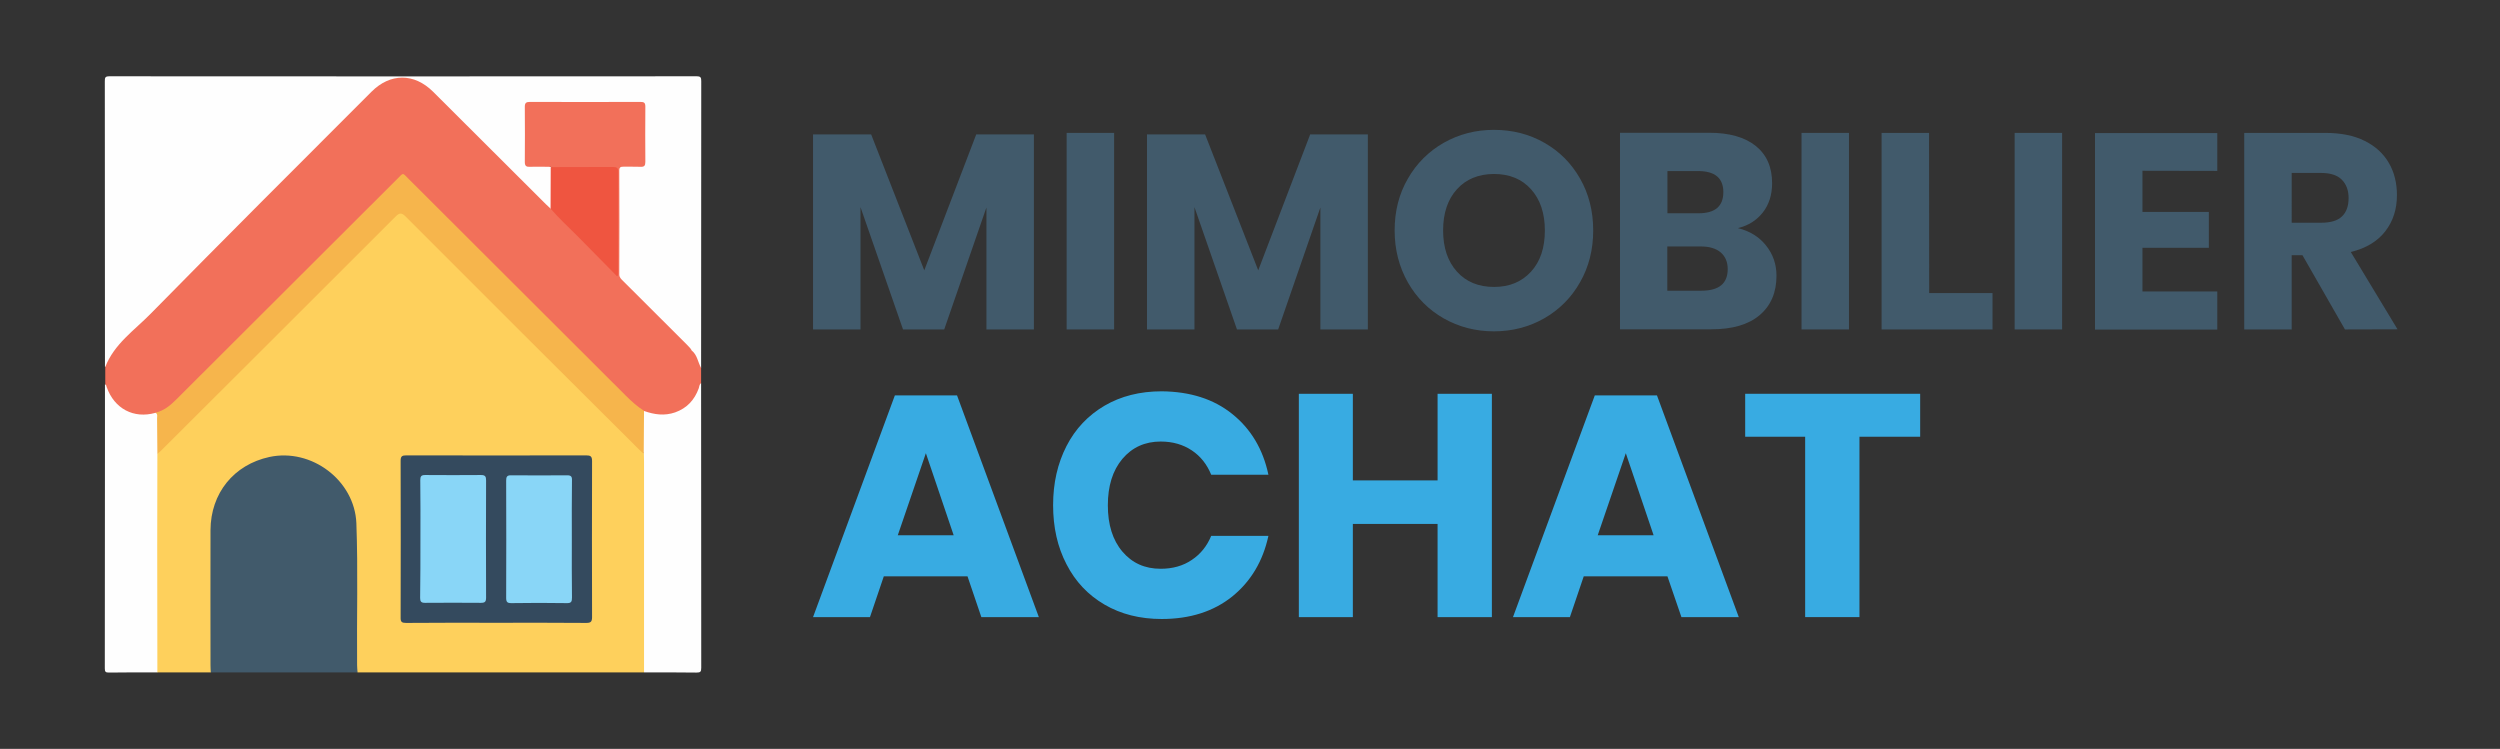 <?xml version="1.0" encoding="utf-8"?>
<!-- Generator: Adobe Illustrator 24.3.0, SVG Export Plug-In . SVG Version: 6.00 Build 0)  -->
<svg version="1.1" id="Calque_1" xmlns="http://www.w3.org/2000/svg" xmlns:xlink="http://www.w3.org/1999/xlink" x="0px" y="0px"
	 viewBox="0 0 1717.3 514.4" style="enable-background:new 0 0 1717.3 514.4;" xml:space="preserve">
<rect x="0" y="0" width="1717.3" height="514.4" fill="#333333" stroke="none"/>
<style type="text/css">
	.st0{fill:#FED05C;}
	.st1{fill:#FEFEFE;}
	.st2{fill:#F2705A;}
	.st3{fill:#415A6B;}
	.st4{fill:#F6B54C;}
	.st5{fill:#344A5E;}
	.st6{fill:#EF5540;}
	.st7{fill:#89D6F7;}
	.st8{fill:#38ABE2;}
</style>
<g>
	<g>
		<g>
			<path class="st0" d="M442.3,461.9c-65.6,0-131.2,0-196.7,0c-1.6-2-1.2-4.3-1.2-6.5c0-28.6,0.1-57.2-0.1-85.8
				c-0.1-9.8-0.9-19.6-5.8-28.6c-8.4-15.5-21.1-24.5-38.8-26.5c-27.3-3-50.6,17.8-53.4,42.3c-0.2,2.1-0.3,4.2-0.3,6.4
				c0,30.7,0,61.4,0,92.2c0,2.2,0.5,4.6-1.2,6.5c-12.3,0-24.5,0-36.8,0c-1.2-1.3-1.3-2.9-1.3-4.5c0-47.4-0.1-94.7,0-142.1
				c0-0.5,0.1-1.1,0.1-1.6c0.3-2,1.6-3.3,2.9-4.6c53.8-53.7,107.6-107.4,161.4-161.1c3.6-3.6,4.3-3.6,7.8-0.1
				c53.8,53.7,107.6,107.4,161.4,161.1c1.3,1.3,2.7,2.6,2.9,4.6c0.3,1.7,0.2,3.5,0.2,5.2c0,45.4,0,90.8,0,136.2
				C443.6,457.4,444.1,459.9,442.3,461.9z"/>
			<path class="st1" d="M72.1,252c0-65.4,0-130.8-0.1-196.2c0-2.5,0.2-3.4,3.2-3.4c134.4,0.1,268.8,0.1,403.3,0
				c2.9,0,3.2,0.9,3.2,3.4c-0.1,65.7-0.1,131.4-0.1,197c-2,0-2-1.8-2.4-3c-1-3.5-2.8-6.4-5.3-9c-15.5-15.2-30.7-30.6-46.1-45.9
				c-2.3-2.3-3.3-4.9-3.3-8.2c0.1-22.3,0-44.7,0-67c0-5.3,0.7-6,6-6.1c2.7-0.1,5.3,0,8,0c2.3,0,3.5-0.9,3.5-3.3
				c0.1-11.8,0-23.7,0-35.5c0-3.2-2.1-3.5-4.6-3.5c-11.3,0-22.6,0-34,0c-12.1,0-24.2,0-36.4,0c-4.6,0-5,0.4-5,5
				c0,10.9,0,21.8,0,32.7c0,4.2,0.4,4.3,4.6,4.6c4,0.3,8.3-1.1,12.1,1.2c0.8,1.2,0.9,2.5,0.9,3.8c-0.1,7.8,0.4,15.6-0.2,23.3
				c-0.4,1.7-1.3,2.2-2.9,1.1c-1.3-0.9-2.4-2.1-3.5-3.2c-25.7-25.7-51.7-51.1-77.1-77.1C285.4,52,267.4,52.1,257,62.6
				C206.7,113.3,156,163.5,105.7,214c-8.7,8.8-17.3,17.7-25.9,26.6c-2.3,2.4-4,5.3-5.2,8.4C74.1,250.3,74.2,252.1,72.1,252z"/>
			<path class="st2" d="M475.2,240.8c3.8,3.1,4.2,8,6.4,12c0,3.5,0,6.9,0,10.4c-3.6,21.2-25.1,26.7-38.8,20.1
				c-4.6-2.3-8.4-5.6-12-9.2c-49.8-49.7-99.6-99.4-149.4-149.1c-0.8-0.8-1.7-1.7-2.5-2.5c-1.3-1.3-2.5-1.3-3.8,0
				c-0.9,0.9-1.9,1.9-2.8,2.8c-49.8,49.7-99.6,99.4-149.4,149.1c-4.8,4.8-9.9,8.9-16.7,10.5c-12.5,3.5-25.8-2.2-31.9-13.6
				c-1.3-2.3-0.8-5-2-7.2c0-4,0-8,0-12c6.1-15.8,20-25.2,31.2-36.6C153.7,164.4,204.5,113.7,255.2,63c12.9-12.9,29.3-12.9,42.3,0
				c25.8,25.8,51.6,51.5,77.5,77.3c1,1,2.1,2,3.2,3c1.6,0.3,2.4,1.6,3.5,2.6c13.3,13.2,26.6,26.5,39.8,39.7c1.2,1.2,2.6,2.3,3,4.1
				c-0.2,2.8,1.2,4.8,3,6.7c13.8,13.8,27.6,27.5,41.4,41.4C470.7,239.6,473.1,239.6,475.2,240.8z"/>
			<path class="st3" d="M144.8,461.9c-0.1-1.7-0.2-3.4-0.2-5.2c0-30.8-0.1-61.7,0-92.5c0.1-25.4,16-45,40.5-50.3
				c28.9-6.2,58.5,16.1,59.7,45.5c1.2,32.4,0.2,64.9,0.5,97.3c0,1.7,0.2,3.4,0.3,5.2C212,461.9,178.4,461.9,144.8,461.9z"/>
			<path class="st1" d="M442.4,282.3c7,2.5,14,3.5,21.3,1c8.2-2.9,13.4-8.6,16.3-16.6c0.4-1.2,0.3-2.6,1.6-3.5
				c0,65.2,0,130.4,0.1,195.5c0,2.7-0.5,3.3-3.3,3.3c-12-0.2-24-0.1-36-0.1c0-48.3,0-96.6,0-144.9c0-1.7-0.1-3.4-0.1-5.2
				c-0.8-1.6-1.1-3.2-1.1-5c0-6.7,0-13.4,0-20.1C441.1,285.1,441.1,283.5,442.4,282.3z"/>
			<path class="st1" d="M72.1,264c0.9,0.3,1,1.2,1.2,1.9c5.2,14.8,18.5,21.9,33.4,17.7c1.6-0.1,2.3,0.9,2.3,2.2
				c0.4,8.2,0.8,16.4-0.2,24.6c-0.1,0.5-0.4,1-0.7,1.4c0,21.4-0.1,42.7-0.1,64.1c0,28.7,0,57.3,0.1,86c-11.1,0-22.1-0.1-33.2,0.1
				c-2.4,0-2.9-0.5-2.9-2.9c0.1-51.3,0.1-102.7,0.1-154C72.1,291.4,72.1,277.7,72.1,264z"/>
			<path class="st4" d="M108.1,311.8c-0.1-8.2-0.1-16.3-0.2-24.5c0-1.3,0.6-3-1.2-3.8c5.8-1.3,10.2-4.9,14.3-9
				c50.7-50.6,101.4-101.2,152.1-151.8c4.2-4.2,3.2-4.2,7.5,0.1c49.8,49.7,99.5,99.3,149.3,149c3.9,3.9,7.9,7.5,12.5,10.4
				c-0.1,9.8-0.1,19.7-0.2,29.5c-1.2-1.1-2.4-2.1-3.5-3.2C385.3,255.4,332,202.2,278.7,148.8c-2.9-2.9-4.3-2.7-7.1,0.1
				c-53.3,53.3-106.6,106.5-160,159.7C110.5,309.8,109.3,310.8,108.1,311.8z"/>
			<path class="st5" d="M340.9,427.8c-20.6,0-41.3-0.1-61.9,0.1c-2.9,0-3.9-0.6-3.8-3.7c0.1-35.9,0.1-71.8,0-107.7
				c0-3.1,1-3.7,3.9-3.7c41.2,0.1,82.3,0.1,123.5,0c3,0,4.1,0.6,4.1,3.9c-0.1,35.8-0.1,71.5,0,107.3c0,3.3-1.1,3.9-4.1,3.9
				C381.9,427.7,361.4,427.8,340.9,427.8z"/>
			<path class="st2" d="M475.2,240.8c-3.2,0.5-5.4-0.8-7.6-3.1c-13.4-13.6-27-27-40.5-40.6c-2-2-4.4-4-3.1-7.4
				c-0.8-5.7-0.5-11.4-0.5-17.1c0-16.9,0-33.7,0-50.6c0-6-0.1-6.1-5.9-6.1c-11,0-22.1,0-33.1,0c-2.1,0-4.3,0.2-6.1-1.3
				c-4.8,0-9.6-0.2-14.4,0c-2.5,0.1-3.5-0.6-3.5-3.3c0.1-12.6,0.1-25.2,0-37.9c0-2.7,0.9-3.4,3.5-3.4c25.3,0.1,50.6,0.1,75.9,0
				c2.6,0,3.4,0.6,3.4,3.3c-0.1,12.6-0.1,25.2,0,37.9c0,2.6-0.7,3.5-3.4,3.4c-3.9-0.2-7.7,0-11.6-0.1c-1.9,0-2.9,0.3-2.9,2.6
				c0.1,23.8,0.1,47.6,0,71.4c0,2.2,1.4,3.3,2.7,4.6c14.5,14.5,29,28.9,43.5,43.4C472.8,237.9,474.4,239.1,475.2,240.8z"/>
			<path class="st6" d="M378.3,114.8c14.2,0,28.5,0,42.7-0.1c2.7,0,3.7,0.6,3.7,3.5c-0.1,22.9-0.1,45.7-0.1,68.6c0,1,0.2,2.2-0.7,3
				c-8.9-9.1-17.9-18.1-26.8-27.2c-6.3-6.4-13.1-12.5-18.9-19.3C378.2,133.7,378.3,124.3,378.3,114.8z"/>
			<path class="st7" d="M288.8,370.1c0-13.4,0.1-26.8-0.1-40.3c0-2.5,0.6-3.5,3.3-3.5c12.8,0.1,25.6,0.1,38.4,0c2.9,0,3.5,1,3.5,3.7
				c-0.1,26.8-0.1,53.7,0,80.5c0,2.8-0.7,3.6-3.6,3.6c-12.8-0.1-25.6-0.1-38.4,0c-2.7,0-3.3-1-3.3-3.4
				C288.8,397.2,288.8,383.7,288.8,370.1z"/>
			<path class="st7" d="M392.8,370.5c0,13.3-0.1,26.6,0.1,39.9c0,2.8-0.4,4-3.6,3.9c-12.6-0.2-25.3-0.2-38,0c-2.8,0-3.6-0.7-3.6-3.6
				c0.1-26.8,0.1-53.7,0-80.5c0-2.6,0.5-3.8,3.5-3.7c12.8,0.1,25.6,0.1,38.4,0c2.6,0,3.4,0.8,3.3,3.4
				C392.7,343.3,392.8,356.9,392.8,370.5z"/>
		</g>
	</g>
	<g>
		<g>
			<path class="st3" d="M710.2,92.3v134h-32.6v-83.8l-29,83.8h-28.3l-29.2-84v84h-32.6v-134h39.9l36.5,93.4l35.7-93.4L710.2,92.3
				L710.2,92.3z"/>
			<path class="st3" d="M765.3,91.3v135h-32.6v-135H765.3z"/>
			<path class="st3" d="M939.6,92.3v134H907v-83.8l-29,83.8h-28.3l-29.2-84v84h-32.6v-134h39.9l36.5,93.4L900,92.3H939.6L939.6,92.3
				z"/>
			<path class="st3" d="M1060.9,98.1c10.4,5.9,18.5,14.1,24.5,24.6s9,22.4,9,35.6s-3,25.1-9.1,35.7c-6,10.6-14.3,18.8-24.6,24.7
				c-10.4,5.9-21.9,8.9-34.5,8.9s-24.1-3-34.5-8.9s-18.6-14.2-24.6-24.7c-6-10.6-9.1-22.5-9.1-35.7s3-25.1,9.1-35.6
				c6-10.5,14.3-18.7,24.6-24.6c10.4-5.9,21.9-8.9,34.5-8.9C1039,89.2,1050.6,92.2,1060.9,98.1z M1000.8,130
				c-6.3,6.9-9.5,16.4-9.5,28.3c0,11.8,3.2,21.3,9.5,28.3s14.8,10.5,25.5,10.5c10.6,0,19-3.5,25.4-10.5s9.5-16.4,9.5-28.3
				c0-11.8-3.2-21.3-9.5-28.3c-6.3-7-14.8-10.5-25.5-10.5C1015.6,119.6,1007.1,123,1000.8,130z"/>
			<path class="st3" d="M1213.1,168.6c4.8,6,7.2,12.9,7.2,20.8c0,11.6-3.9,20.6-11.6,27.1s-18.7,9.7-33.1,9.7h-62.8v-135h61.3
				c13.7,0,24.4,3,31.9,9s11.3,14.5,11.3,25.6c0,8.1-2.2,14.9-6.5,20.3s-10,8.9-17,10.6C1201.9,158.7,1208.3,162.6,1213.1,168.6z
				 M1145.4,146.5h21.4c11.3,0,17-4.8,17-14.5s-5.8-14.5-17.4-14.5h-21V146.5z M1186.8,184.8c0-4.8-1.6-8.6-4.8-11.4
				c-3.2-2.7-7.7-4.1-13.6-4.1h-23.1v30.4h23.3C1180.8,199.7,1186.8,194.8,1186.8,184.8z"/>
			<path class="st3" d="M1270.1,91.3v135h-32.6v-135H1270.1z"/>
			<path class="st3" d="M1325.2,201.3h43.5v25h-76.2v-135h32.6L1325.2,201.3L1325.2,201.3z"/>
			<path class="st3" d="M1416.5,91.3v135h-32.6v-135H1416.5z"/>
			<path class="st3" d="M1471.7,117.3v28.3h45.6v24.6h-45.6v30h51.4v26.2h-84v-135h84v26L1471.7,117.3L1471.7,117.3z"/>
			<path class="st3" d="M1610.8,226.3l-29.2-51h-7.4v51h-32.6v-135h55.7c10.7,0,19.7,1.8,27.1,5.5s12.9,8.8,16.6,15.2
				c3.7,6.4,5.5,13.8,5.5,22c0,9.8-2.7,18.1-8.1,25s-13.3,11.6-23.6,14.1l32.1,53.1L1610.8,226.3L1610.8,226.3z M1574.2,153h20.2
				c6.5,0,11.3-1.4,14.3-4.3c3.1-2.9,4.6-7.1,4.6-12.7c0-5.3-1.6-9.5-4.7-12.6s-7.9-4.6-14.2-4.6h-20.2L1574.2,153L1574.2,153z"/>
		</g>
		<g>
			<path class="st8" d="M664.6,395.9h-57.5l-9.5,28h-39.1l56.2-152.3h42.7l56.2,152.3h-39.5L664.6,395.9z M655.1,367.7L636,311.3
				l-19.3,56.4L655.1,367.7L655.1,367.7z"/>
			<path class="st8" d="M846.5,284.4c12.8,10.3,21.1,24.2,24.8,41.7H832c-2.9-7.1-7.3-12.7-13.3-16.7s-13.1-6.1-21.4-6.1
				c-10.8,0-19.6,4-26.3,11.9c-6.7,8-10,18.6-10,31.9s3.3,23.9,10,31.8s15.4,11.8,26.3,11.8c8.2,0,15.4-2,21.4-6.1
				c6-4,10.4-9.5,13.3-16.5h39.3c-3.8,17.4-12,31.2-24.8,41.6c-12.8,10.3-29,15.5-48.5,15.5c-14.9,0-28-3.3-39.3-9.9
				s-20-15.8-26.1-27.7c-6.2-11.9-9.2-25.4-9.2-40.6s3.1-28.7,9.2-40.6c6.1-11.9,14.9-21.1,26.1-27.7c11.3-6.6,24.4-9.9,39.3-9.9
				C817.6,269,833.7,274.1,846.5,284.4z"/>
			<path class="st8" d="M1024.8,270.5v153.4h-37.3v-64h-58.2v64h-37.1V270.5h37.1V330h58.2v-59.5H1024.8z"/>
			<path class="st8" d="M1145.4,395.9h-57.5l-9.5,28h-39.1l56.2-152.3h42.7l56.2,152.3H1155L1145.4,395.9z M1135.9,367.7l-19.1-56.4
				l-19.3,56.4H1135.9z"/>
			<path class="st8" d="M1319,270.5V300h-41.7v123.9H1240V300h-41.2v-29.5H1319z"/>
		</g>
	</g>
</g>
</svg>
